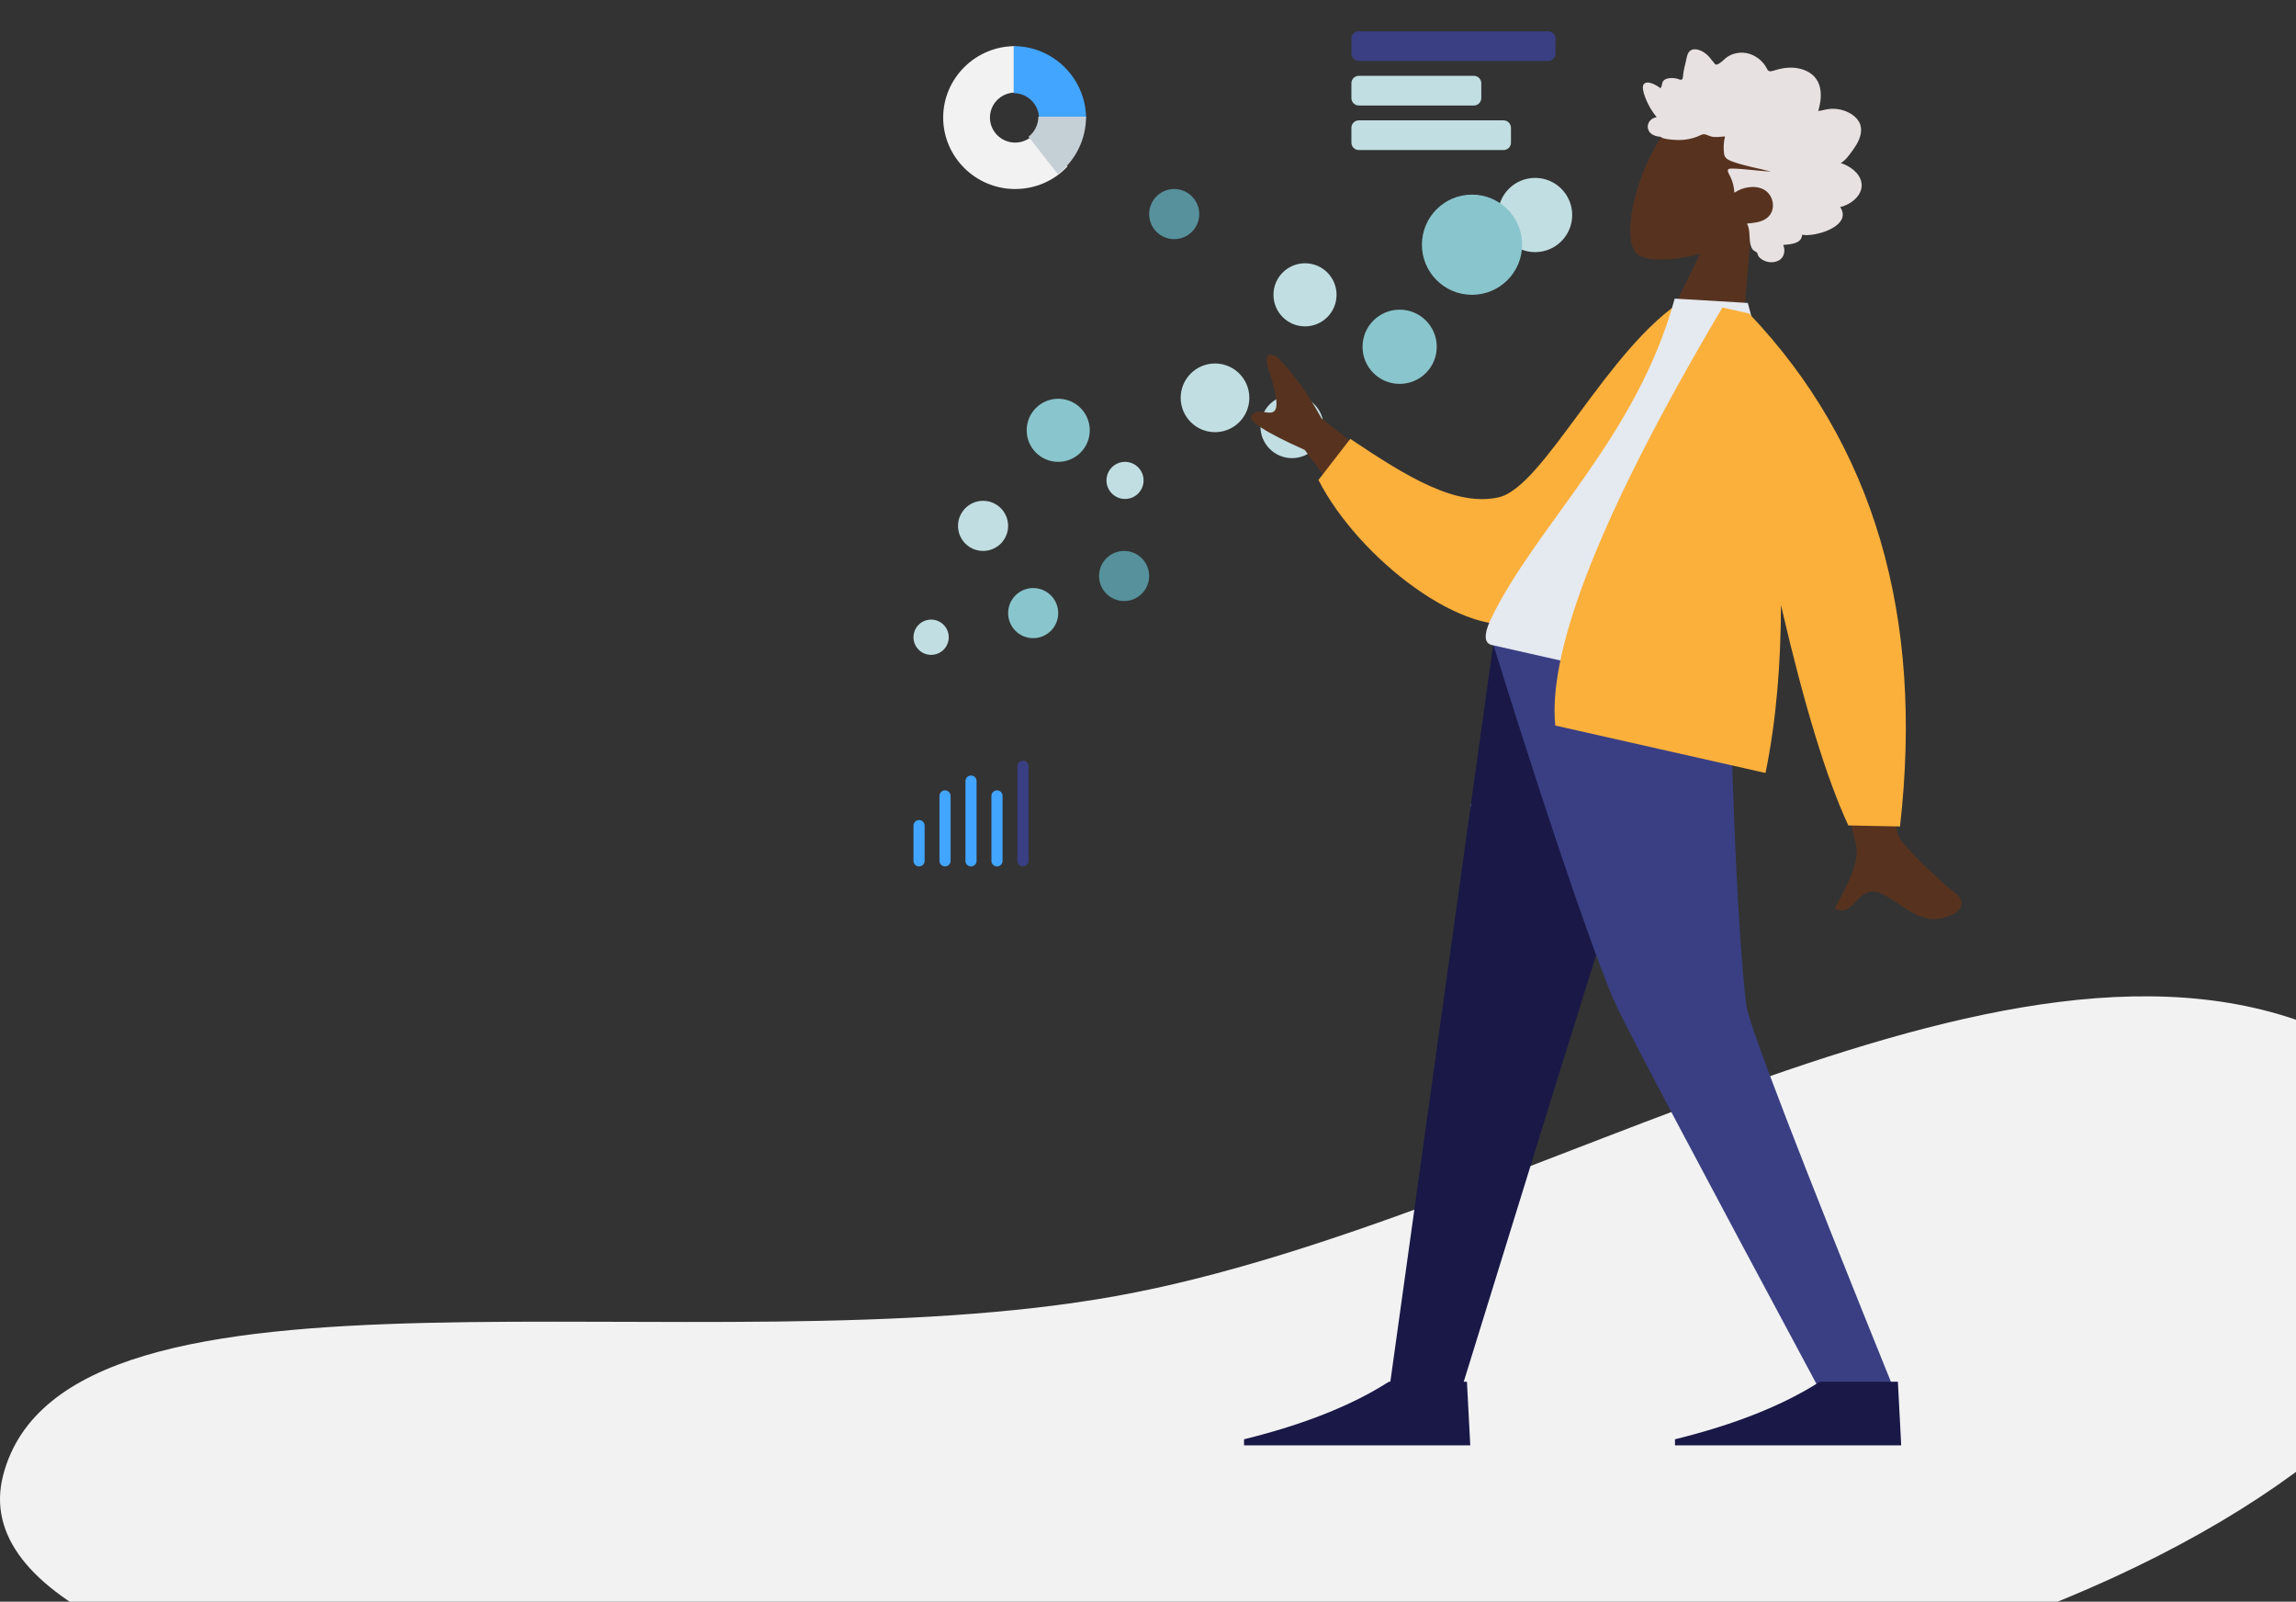<svg width="100%" height="100%" viewBox="0 0 1028 717" fill="none" xmlns="http://www.w3.org/2000/svg">
    <rect x="0" y="0" width="1028" height="717" fill="#333333" stroke="none"/>
    <path fill-rule="evenodd" clip-rule="evenodd" d="M1.397 660.439C29.47 551.88 313.537 613.724 499.768 580.163C686 546.602 906.327 390.301 1052.14 466.865C1197.96 543.429 1042.81 728.507 708.372 770.272C373.932 812.038 -26.677 768.997 1.397 660.439Z" fill="#F2F2F2" />
    <g clip-path="url(#clip0_31383_27965)">
        <path fill-rule="evenodd" clip-rule="evenodd" d="M462.72 60.286C460.663 62.462 457.749 63.827 454.508 63.827C448.281 63.827 443.233 58.815 443.233 52.632C443.233 46.449 448.281 41.437 454.508 41.437V20.646C436.793 20.646 422.293 35.043 422.293 52.632C422.293 70.221 436.793 84.618 454.508 84.618C463.814 84.618 472.224 80.71 477.956 74.491L462.72 60.286Z" fill="#F2F2F2" />
        <path fill-rule="evenodd" clip-rule="evenodd" d="M453.863 20.646V41.707C460.126 41.707 465.204 46.785 465.204 53.048H486.265C486.265 35.23 471.681 20.646 453.863 20.646Z" fill="#42A5FF" />
        <path fill-rule="evenodd" clip-rule="evenodd" d="M464.906 52.217C464.906 55.873 463.184 59.123 460.51 61.221L473.668 77.972C481.327 71.975 486.264 62.679 486.264 52.217H464.906Z" fill="#C5CFD6" />
        <path d="M687.319 112.866C696.496 112.866 703.935 105.426 703.935 96.249C703.935 87.073 696.496 79.633 687.319 79.633C678.142 79.633 670.703 87.073 670.703 96.249C670.703 105.426 678.142 112.866 687.319 112.866Z" fill="#C1DEE2" />
        <path d="M462.587 285.672C468.781 285.672 473.803 280.651 473.803 274.457C473.803 268.262 468.781 263.241 462.587 263.241C456.392 263.241 451.371 268.262 451.371 274.457C451.371 280.651 456.392 285.672 462.587 285.672Z" fill="#89C5CC" />
        <path d="M525.728 107.05C531.922 107.05 536.944 102.028 536.944 95.834C536.944 89.64 531.922 84.618 525.728 84.618C519.533 84.618 514.512 89.64 514.512 95.834C514.512 102.028 519.533 107.05 525.728 107.05Z" fill="#56919C" />
        <path d="M503.296 269.056C509.49 269.056 514.512 264.035 514.512 257.841C514.512 251.646 509.49 246.625 503.296 246.625C497.102 246.625 492.08 251.646 492.08 257.841C492.08 264.035 497.102 269.056 503.296 269.056Z" fill="#56919C" />
        <path d="M544.005 193.453C552.494 193.453 559.375 186.572 559.375 178.083C559.375 169.595 552.494 162.714 544.005 162.714C535.517 162.714 528.635 169.595 528.635 178.083C528.635 186.572 535.517 193.453 544.005 193.453Z" fill="#C1DEE2" />
        <path d="M659.072 131.974C671.46 131.974 681.503 121.931 681.503 109.542C681.503 97.154 671.46 87.111 659.072 87.111C646.683 87.111 636.64 97.154 636.64 109.542C636.64 121.931 646.683 131.974 659.072 131.974Z" fill="#89C5CC" />
        <path d="M440.155 246.625C446.349 246.625 451.371 241.603 451.371 235.409C451.371 229.215 446.349 224.193 440.155 224.193C433.961 224.193 428.939 229.215 428.939 235.409C428.939 241.603 433.961 246.625 440.155 246.625Z" fill="#C1DEE2" />
        <path d="M416.893 293.15C421.252 293.15 424.785 289.616 424.785 285.257C424.785 280.898 421.252 277.364 416.893 277.364C412.534 277.364 409 280.898 409 285.257C409 289.616 412.534 293.15 416.893 293.15Z" fill="#C1DEE2" />
        <path d="M503.712 223.362C508.3 223.362 512.02 219.643 512.02 215.054C512.02 210.466 508.3 206.746 503.712 206.746C499.123 206.746 495.404 210.466 495.404 215.054C495.404 219.643 499.123 223.362 503.712 223.362Z" fill="#C1DEE2" />
        <path d="M578.484 205.085C586.284 205.085 592.607 198.761 592.607 190.961C592.607 183.161 586.284 176.837 578.484 176.837C570.683 176.837 564.36 183.161 564.36 190.961C564.36 198.761 570.683 205.085 578.484 205.085Z" fill="#C1DEE2" />
        <path d="M584.299 146.098C592.1 146.098 598.423 139.774 598.423 131.974C598.423 124.174 592.1 117.85 584.299 117.85C576.499 117.85 570.176 124.174 570.176 131.974C570.176 139.774 576.499 146.098 584.299 146.098Z" fill="#C1DEE2" />
        <path d="M473.803 206.746C481.603 206.746 487.926 200.423 487.926 192.623C487.926 184.822 481.603 178.499 473.803 178.499C466.002 178.499 459.679 184.822 459.679 192.623C459.679 200.423 466.002 206.746 473.803 206.746Z" fill="#89C5CC" />
        <path d="M626.67 171.852C635.847 171.852 643.286 164.413 643.286 155.236C643.286 146.06 635.847 138.62 626.67 138.62C617.493 138.62 610.054 146.06 610.054 155.236C610.054 164.413 617.493 171.852 626.67 171.852Z" fill="#89C5CC" />
        <path d="M693.134 14H608.393C606.557 14 605.069 15.488 605.069 17.323V23.97C605.069 25.805 606.557 27.293 608.393 27.293H693.134C694.97 27.293 696.458 25.805 696.458 23.97V17.323C696.458 15.488 694.97 14 693.134 14Z" fill="#393F82" />
        <path d="M659.902 33.939H608.393C606.557 33.939 605.069 35.427 605.069 37.262V43.909C605.069 45.744 606.557 47.232 608.393 47.232H659.902C661.738 47.232 663.226 45.744 663.226 43.909V37.262C663.226 35.427 661.738 33.939 659.902 33.939Z" fill="#C1DEE2" />
        <path d="M673.195 53.879H608.393C606.557 53.879 605.069 55.366 605.069 57.202V63.848C605.069 65.683 606.557 67.171 608.393 67.171H673.195C675.031 67.171 676.518 65.683 676.518 63.848V57.202C676.518 55.366 675.031 53.879 673.195 53.879Z" fill="#C1DEE2" />
        <path d="M413.985 369.583C413.985 368.207 412.869 367.091 411.492 367.091C410.116 367.091 409 368.207 409 369.583V385.369C409 386.745 410.116 387.861 411.492 387.861C412.869 387.861 413.985 386.745 413.985 385.369V369.583Z" fill="#42A5FF" />
        <path d="M425.616 356.291C425.616 354.914 424.5 353.798 423.124 353.798C421.747 353.798 420.631 354.914 420.631 356.291V385.369C420.631 386.745 421.747 387.861 423.124 387.861C424.5 387.861 425.616 386.745 425.616 385.369V356.291Z" fill="#42A5FF" />
        <path d="M437.247 349.644C437.247 348.268 436.131 347.152 434.755 347.152C433.378 347.152 432.262 348.268 432.262 349.644V385.369C432.262 386.745 433.378 387.861 434.755 387.861C436.131 387.861 437.247 386.745 437.247 385.369V349.644Z" fill="#42A5FF" />
        <path d="M448.879 356.291C448.879 354.914 447.763 353.798 446.386 353.798C445.01 353.798 443.894 354.914 443.894 356.291V385.369C443.894 386.745 445.01 387.861 446.386 387.861C447.763 387.861 448.879 386.745 448.879 385.369V356.291Z" fill="#42A5FF" />
        <path d="M460.51 342.998C460.51 341.621 459.394 340.505 458.017 340.505C456.641 340.505 455.525 341.621 455.525 342.998V385.369C455.525 386.745 456.641 387.861 458.017 387.861C459.394 387.861 460.51 386.745 460.51 385.369V342.998Z" fill="#393F82" />
        <path fill-rule="evenodd" clip-rule="evenodd" d="M658.241 373.336C658.241 359.851 669.085 348.813 682.334 348.813V373.336L665.869 391.184C661.185 386.821 658.241 380.419 658.241 373.336Z" fill="#F2F2F2" />
        <path fill-rule="evenodd" clip-rule="evenodd" d="M681.414 372.907H705.596C705.596 379.196 703.046 385.09 699.015 389.372C694.581 394.056 688.267 397 681.414 397C675.101 397 669.322 394.459 664.887 390.443L681.414 372.907Z" fill="#AFB9C5" />
        <path fill-rule="evenodd" clip-rule="evenodd" d="M706.427 372.907C706.427 359.658 695.583 348.813 682.334 348.813V372.907H706.427ZM670.287 348.813L679.925 370.497L658.241 360.86C660.385 355.239 665.2 350.958 670.287 348.813Z" fill="#8991DC" />
        <path fill-rule="evenodd" clip-rule="evenodd" d="M758.265 288L697.96 480.893L653.961 623.066H621.871L668.625 288H758.265Z" fill="#191847" />
        <path fill-rule="evenodd" clip-rule="evenodd" d="M774.392 288C775.787 387.419 780.543 441.646 782.007 450.678C783.472 459.711 805.616 517.174 848.44 623.066H815.196C760.678 521.48 730.244 464.018 723.896 450.678C717.547 437.339 697.954 383.113 668.444 288H774.392Z" fill="#393F82" />
        <path fill-rule="evenodd" clip-rule="evenodd" d="M851.412 650.357L849.749 618.518H814.818C798.255 629.131 776.632 637.722 749.948 644.292V650.357H813.155L834.778 647.324V650.357H851.412Z" fill="#191847" />
        <path fill-rule="evenodd" clip-rule="evenodd" d="M658.464 650.357L656.801 618.518H621.871C605.308 629.131 583.684 637.722 557 644.292V650.357H620.207L641.831 647.324V650.357H658.464Z" fill="#191847" />
        <path fill-rule="evenodd" clip-rule="evenodd" d="M749.159 54.796C735.051 68.234 723.307 108.648 734.105 114.555C738.411 116.911 749.235 116.765 761.178 113.71L741.373 154.159L778.872 164.026L783.983 104.221C793.713 98.194 801.687 89.767 804.348 78.674C812.015 46.711 763.267 41.358 749.159 54.796Z" fill="#57331F" />
        <path fill-rule="evenodd" clip-rule="evenodd" d="M824.145 72.985C825.726 72.175 826.907 70.735 827.972 69.353C829.078 67.918 830.173 66.462 831.099 64.909C832.95 61.805 834.175 57.998 832.474 54.763C831.109 52.169 828.369 50.446 825.631 49.508C823.807 48.883 821.812 48.623 819.846 48.703C817.896 48.783 816.017 49.47 814.08 49.693C815.155 46.107 815.696 42.201 814.736 38.645C813.813 35.224 811.373 32.798 808.133 31.474C804.809 30.116 801.142 29.975 797.535 30.731C796.632 30.92 795.731 31.13 794.845 31.403C794.103 31.631 793.311 31.934 792.536 31.902C791.672 31.867 791.412 31.326 791.064 30.637C790.655 29.828 790.144 29.077 789.573 28.379C787.044 25.295 783.084 23.259 778.901 23.609C776.973 23.77 774.956 24.374 773.321 25.507C771.864 26.518 770.465 28.361 768.735 28.876C768 29.095 767.729 28.478 767.289 27.959C766.63 27.179 766.028 26.351 765.353 25.584C764.406 24.506 763.299 23.595 762.013 22.932C760.13 21.962 757.302 21.33 755.931 23.658C755.416 24.533 755.264 25.573 755.034 26.531C754.718 27.845 754.407 29.16 754.115 30.479C753.893 31.48 753.706 32.455 753.596 33.466C753.538 34.005 753.562 35.046 753.164 35.496C752.666 36.06 751.431 35.34 750.847 35.211C749.693 34.955 748.488 34.841 747.288 35.02C746.357 35.159 745.332 35.453 744.707 36.239C744.323 36.722 744.202 37.291 744.125 37.871C744.032 38.568 743.782 38.885 743.478 39.532C742.172 38.423 737.367 35.459 735.877 37.853C735.381 38.65 735.579 39.75 735.734 40.574C736.007 42.018 736.525 43.408 737.081 44.751C738.239 47.551 739.866 50.131 741.756 52.468C738.526 52.905 736.663 56.21 738.465 58.944C739.26 60.151 740.659 60.742 742.053 61.044C742.563 61.155 743.346 61.165 743.715 61.351C743.914 61.451 744.088 61.68 744.377 61.776C746.277 62.411 748.607 62.549 750.632 62.645C754.24 62.815 757.918 62.157 761.26 60.562C762.117 60.152 762.778 59.961 763.677 60.206C764.465 60.422 765.176 60.829 765.96 61.055C768.033 61.654 770.222 61.193 772.366 61.067C771.7 63.553 771.583 66.452 771.949 68.942C772.248 70.972 773.99 71.714 775.733 72.344C781.309 74.358 787.246 75.308 792.988 76.826C787.051 76.541 781.15 75.515 775.196 75.45C772.505 75.421 773.905 77.494 774.622 78.864C775.802 81.12 776.395 83.686 776.551 86.267C780.332 83.662 785.839 82.739 789.773 84.879C794.119 87.244 795.528 94.075 791.149 97.569C788.607 99.597 785.145 99.727 782.178 100.105C783.588 102.638 783.143 105.713 783.582 108.518C783.799 109.901 784.211 111.509 785.434 112.293C785.887 112.583 786.472 112.752 786.746 113.24C787.086 113.845 787.033 114.407 787.53 114.981C789.514 117.271 793.468 118.174 796.368 116.63C798.992 115.233 799.443 112.05 798.39 109.657C801.392 109.317 806.684 109.256 806.868 105.082C812.767 106.244 829.62 101.152 823.908 92.691C828.89 91.556 834.566 87.075 833.382 81.497C832.47 77.202 828.103 74.241 824.145 72.985Z" fill="#E8E1E1" />
        <path fill-rule="evenodd" clip-rule="evenodd" d="M839.641 275.765L809.249 275.354C822.476 339.479 829.669 373.507 830.825 377.437C833.428 386.279 825.149 399.529 821.482 406.663C830.991 411.513 831.436 394.185 843.412 400.536C854.343 406.333 862.149 416.625 876.082 408.284C877.795 407.259 879.917 403.321 875.892 400.144C865.865 392.228 851.623 378.432 849.926 373.944C847.612 367.824 844.184 335.097 839.641 275.765ZM567.988 165.307L568.287 166.241C570.762 174.042 572.867 182.113 570.484 184.098C568.006 186.162 563.52 182.248 560.36 185.802C558.253 188.171 566.195 193.374 584.186 201.411L613.749 241.224L636.02 222.675L591.704 187.31C585.384 175.811 578.751 166.657 571.804 159.847C569.555 158.442 565.39 157.228 567.988 165.307Z" fill="#57331F" />
        <path fill-rule="evenodd" clip-rule="evenodd" d="M765.964 138.998L754.25 133.999C720.03 155.124 691.311 217.999 671.083 222.599C651.958 226.948 630.154 213.603 604.583 196.462L590.322 214.858C608.237 249.989 656.634 287.209 682.816 278.157C724.676 263.685 754.843 184.946 765.964 138.998Z" fill="#fbb03b" />
        <path fill-rule="evenodd" clip-rule="evenodd" d="M776.541 313.26C727.327 302.148 691.126 293.975 667.938 288.739C662.975 287.619 665.947 280.363 667.692 276.757C687.833 235.142 732.939 195.564 749.823 133.664L782.546 135.619C796.612 184.892 790.989 240.377 776.541 313.26Z" fill="#E5E9F0" />
        <path fill-rule="evenodd" clip-rule="evenodd" d="M771.182 137.651C717.86 227.683 692.91 290.058 696.333 324.778L790.481 346.021C795.377 322.285 797.355 296.461 797.398 270.857C807.788 315.722 817.84 348.602 827.554 369.498L850.698 369.973C861.467 275.581 838.944 199.039 783.127 140.346L771.182 137.651Z" fill="#fbb03b" />
    </g>
    <defs>
        <clipPath id="clip0_31383_27965">
            <rect width="502" height="647" fill="white" transform="matrix(-1 0 0 1 892 0)" />
        </clipPath>
    </defs>
</svg>
